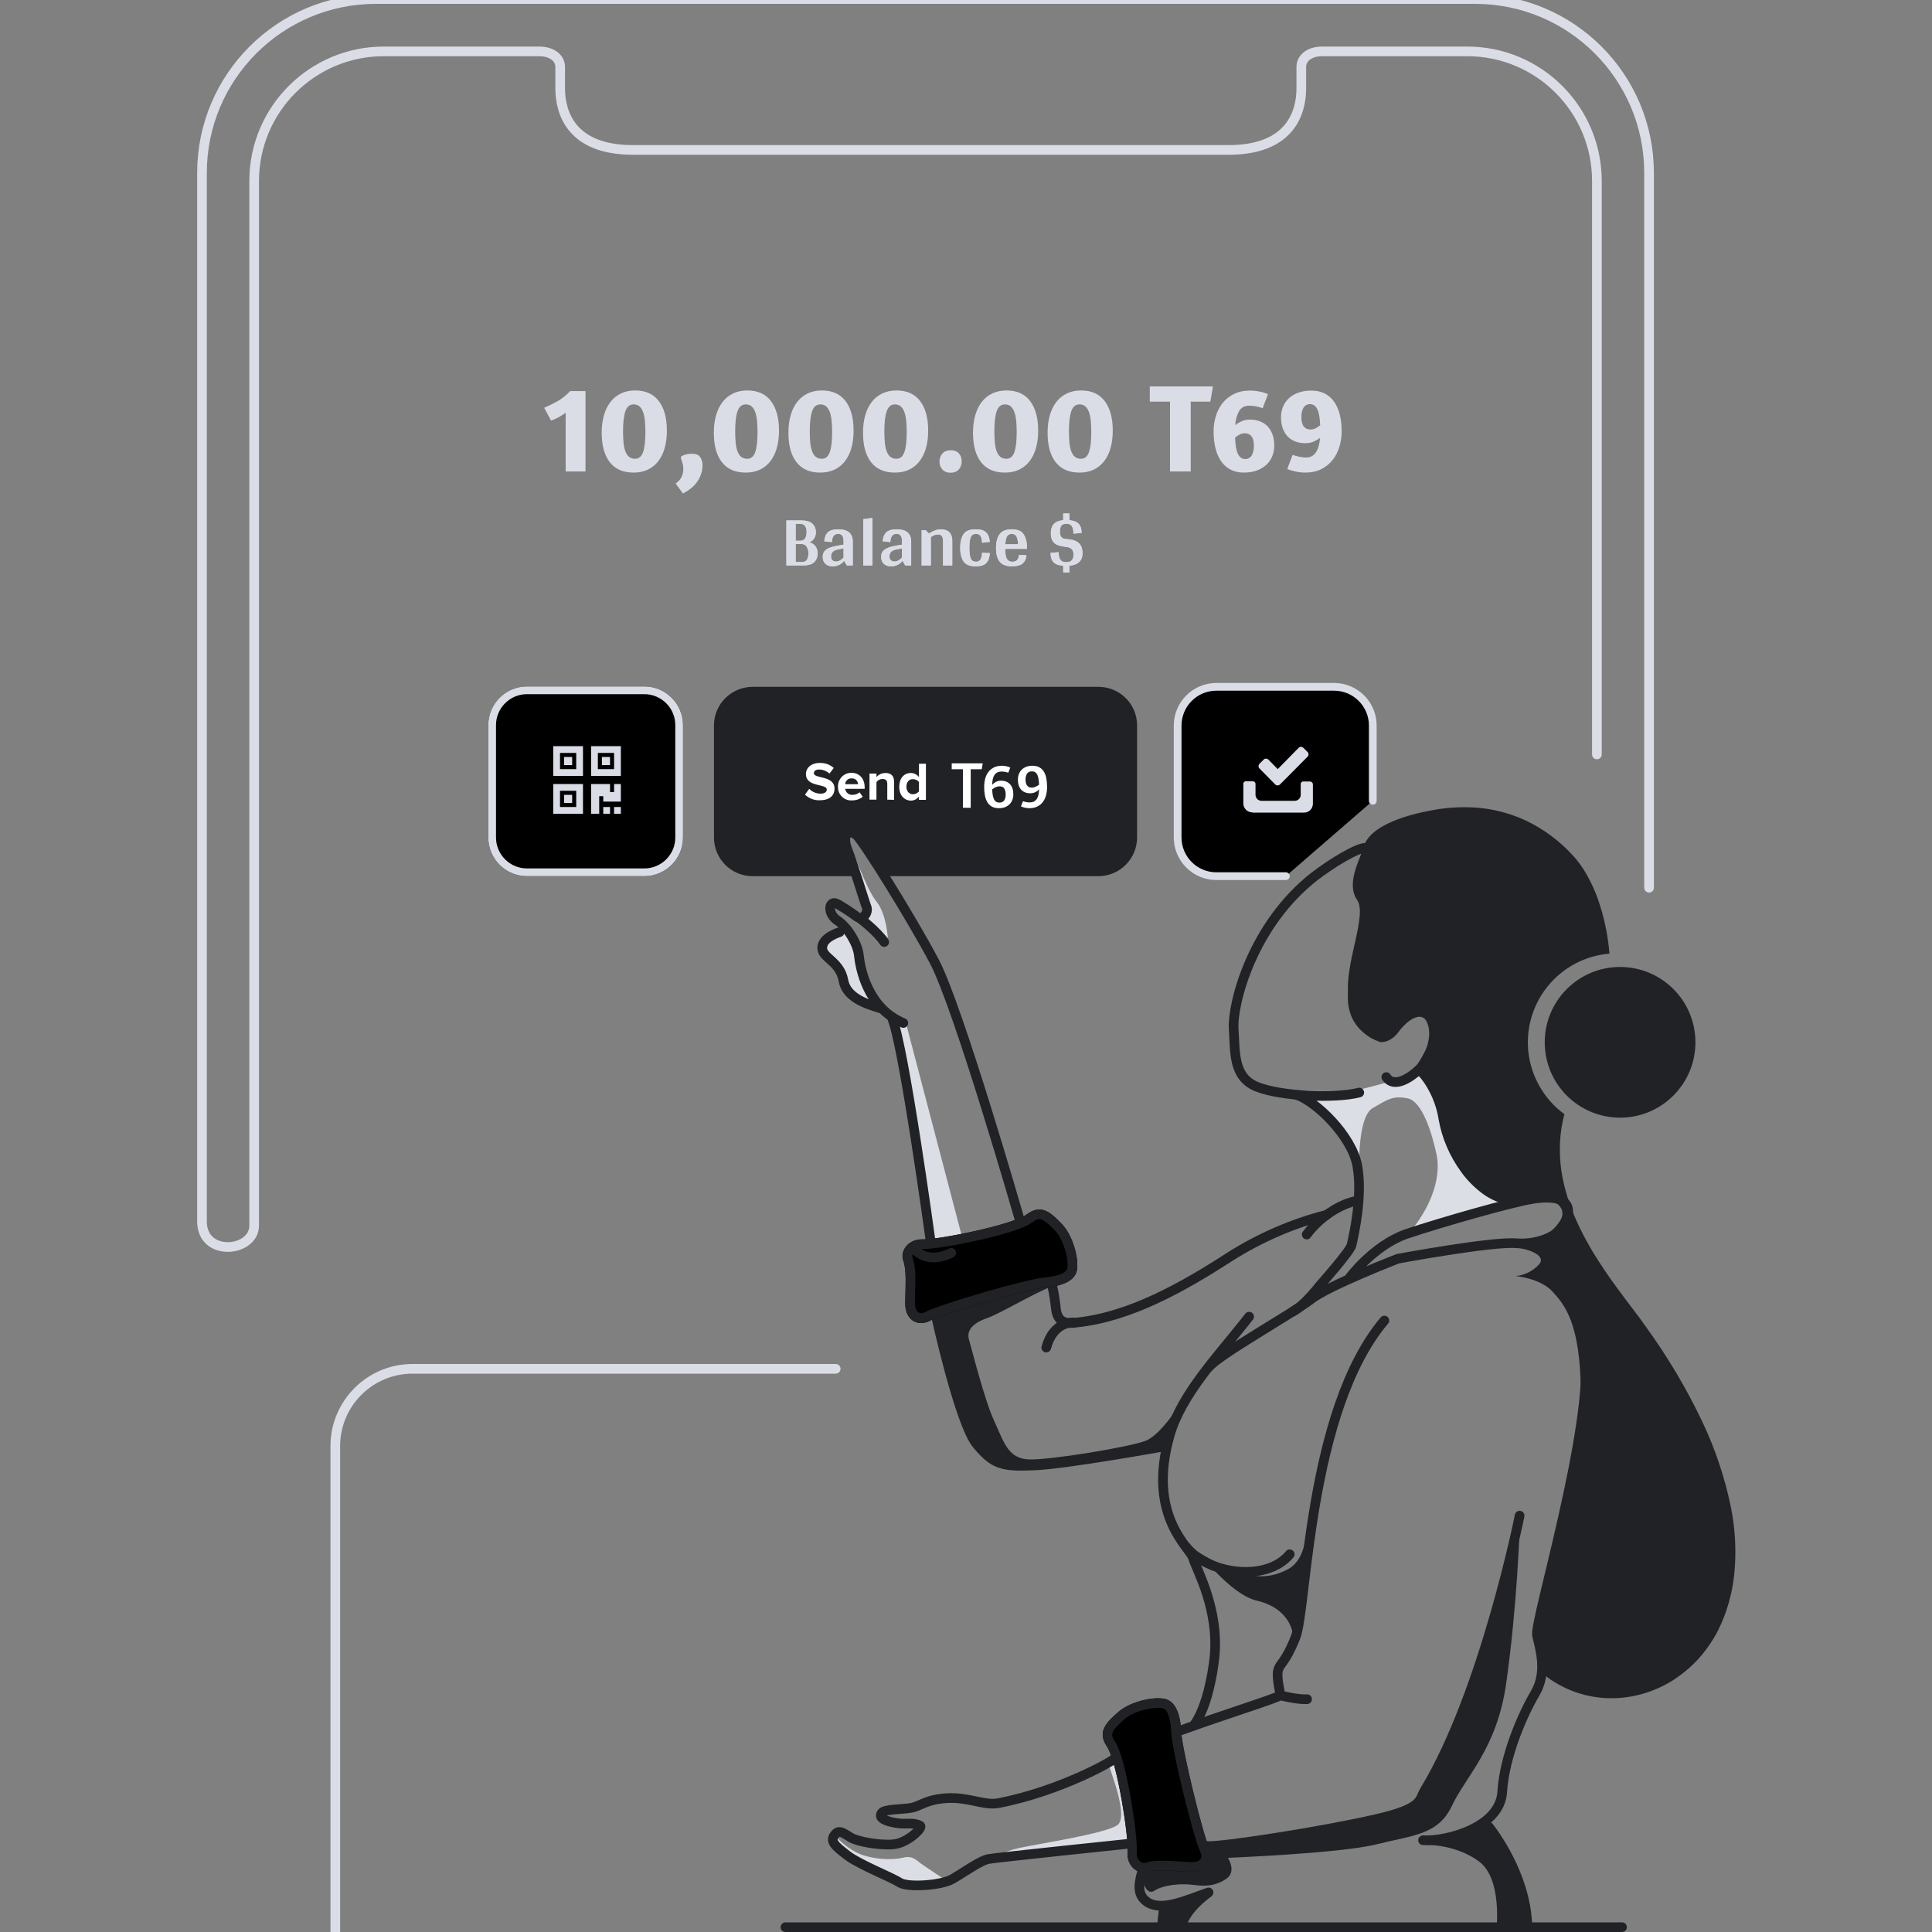 <svg viewBox="0 0 1000 1000" xmlns="http://www.w3.org/2000/svg" fill-rule="evenodd" clip-rule="evenodd" stroke-linecap="round">
  <rect x="0" y="0" width="1000" height="1000" fill="#808080" stroke="none"/>
  <path d="M826.55 390.5V93.7c0-37.1-30.1-67.1-67.1-67.1h-75.2c-6 0-10.7 3.1-10.7 8.1v10.7c0 7.4-1.4 32.2-37.6 32.2h-308.4c-36.2 0-37.6-24.8-37.6-32.2V34.7c0-5-4.8-8.1-10.7-8.1h-80.6c-37.1 0-67.1 30.1-67.1 67.1v540.7c0 13.7-27 16.5-27-2.2V89.5c0-49.7 40.3-90 90-90h569c49.7 0 90 40.3 90 90v370M173.55 1000.5v-252c0-22.1 17.9-40 40-40h219" fill="none" stroke="#dbdde6" stroke-width="5"/>
  <g fill-rule="nonzero">
    <path d="M389.65 355.5h178.9c11 0 20 8.9 20 19.9v58.1c0 11-9 20-20 20h-109.5s-7.8-10.9-12.6-17.3-13.1-10-8.1 4.6c0 .1 2.8 3.9 2.9 4.3 2.7 7.8 2.3 8.4 2.3 8.4h-54c-11 0-20-8.9-20-20v-58c0-11.1 9-20 20.1-20z" fill="#212225"/>
    <path d="M465.45 407.2c0-4.4 2.5-7.1 6-7.1 1.6 0 3.2.8 4.2 2.1v-6.9h3.6V414h-3.6v-1.7c-1 1.3-2.5 2.1-4.2 2.1-3.4-.1-6-2.7-6-7.2zm3.7 0c0 2.3 1.4 3.9 3.4 3.9 1.2 0 2.4-.6 3.1-1.5v-4.8c-.7-1-1.9-1.5-3.1-1.5-2-.1-3.4 1.5-3.4 3.9zm-35.4-.1c-.1-3.8 2.9-7 6.7-7.1h.3c4 0 6.8 3 6.8 7.5v.8h-10.1c.3 1.9 2 3.3 3.9 3.1 1.3 0 2.6-.5 3.6-1.3l1.6 2.3c-1.6 1.3-3.5 1.9-5.6 1.9-3.8.2-7-2.7-7.2-6.5v-.7zm3.7-1.2h6.7c-.1-1.7-1.5-3.1-3.3-3h-.1c-1.7-.1-3.2 1.2-3.3 3zm-20.8 5.4l2.2-3c1.5 1.6 3.7 2.5 5.9 2.5s3.2-1 3.2-2.1c0-3.3-10.8-1-10.8-8.1 0-3.1 2.7-5.7 7.1-5.7 2.7-.1 5.3.8 7.3 2.6l-2.2 2.9c-1.5-1.3-3.4-2.1-5.4-2.1-1.7 0-2.7.8-2.7 1.9 0 3 10.7 1 10.7 8 0 3.4-2.4 6-7.5 6-2.8.2-5.7-.9-7.8-2.9zm121.6 2.6l-5.7-7.5-1.5 1.7v5.8h-4v-18.7h4v8.4l6.6-8.4h4.9l-7.4 8.8 7.9 9.9h-4.8zm-18.5 0l-3.7-6.6h-2.9v6.6h-4v-18.7h8.7c3.9 0 6.3 2.6 6.3 6 .2 2.6-1.6 4.9-4.1 5.6l4.2 7.1h-4.5zm-6.6-10.1h4.2c1.4.1 2.6-.9 2.8-2.3.2-1.4-.9-2.6-2.3-2.8h-4.7v5.1zm-10.3 10.1l-1.1-3.2h-8l-1.2 3.2h-4.5l7.2-18.7h5l7.2 18.7h-4.6zm-8-6.7h5.8l-2.9-8-2.9 8zm-35.6 6.7v-8.2c0-1.9-1-2.5-2.5-2.5-1.2 0-2.4.6-3.1 1.6v9.1h-3.6v-13.5h3.6v1.8c1.2-1.4 2.9-2.1 4.7-2.1 3 0 4.4 1.7 4.4 4.3v9.6l-3.5-.1z" fill="#fff"/>
  </g>
  <g fill-rule="nonzero">
    <path d="M272.73 355.3h60.8c11 0 20 9 20 20v58.2c0 11-9 20-20 20h-60.8c-11 0-20-9-20-20v-58.2c0-11 9-20 20-20z"/>
    <path d="M272.73 357.3h60.8c9.9 0 18 8.1 18 18v58.2c0 9.9-8.1 18-18 18h-60.8c-9.9 0-18-8.1-18-18v-58.2c0-9.9 8.1-18 18-18zM665.55 453.5h-36c-11 0-20-9-20-20v-58c0-11 9-20 20-20h61c11 0 20 9 20 20v39" stroke="#dbdde6" stroke-width="4" stroke-linecap="butt"/>
    <path d="M317.85 421.2v-3.5h3.5v3.5h-3.5zm-5.6 0v-3.5h3.5v3.5h-3.5zm-6.3 0v-15.4h9.8v4.2h2.1v-4.2h3.5v9.1h-9.1v-2.8h-2.1v9.1h-4.2zm-19.6 0v-15.4h15.4v15.4h-15.4zm3.5-3.5h8.4v-8.4h-8.4v8.4zm358.4 2.8c-2.6 0-4.7-2.1-4.7-4.6v-10c-.1-.8.5-1.5 1.2-1.5h3.5c.8-.1 1.5.4 1.6 1.2v5.8c0 1.7 1.4 3.1 3.1 3.1h17.2c1.7 0 3.1-1.4 3.1-3.1V406c-.1-.8.5-1.5 1.2-1.5h3.5c.9 0 1.6.7 1.6 1.5v10c0 2.6-2.1 4.7-4.7 4.6h-26.6v-.1zm-356.3-4.9v-4.2h4.2v4.2h-4.2zm368.2-9.5l-2.3-2.3-6-6.1c-.6-.6-.6-1.7 0-2.3l2.3-2.3c.6-.6 1.6-.6 2.3 0l4.9 5 10.9-11.1c.6-.6 1.6-.6 2.3 0l2.3 2.3c.6.6.6 1.7 0 2.3l-12.1 12.2-2.3 2.3c-.7.6-1.7.6-2.3 0zm-354.2-4.5v-15.4h15.4v15.4h-15.4zm3.5-3.5h8.4v-8.4h-8.4v8.4zm-23.1 3.5v-15.4h15.4v15.4h-15.4zm3.5-3.5h8.4v-8.4h-8.4v8.4zm21.7-2.1v-4.2h4.2v4.2h-4.2zm-19.6 0v-4.2h4.2v4.2h-4.2z" fill="#dbdde6"/>
  </g>
  <g fill-rule="nonzero">
    <path d="M599.55 999.5l4-14 8-2s19.7-5.1 15-1.6c-13.2 9.9-13 17.6-13 17.6h-14zm166-36c-12.1-9-27.3-8.6-27.3-8.6s10-2.4 15.3-3.4c5.3-1 18-7 18-7s5.1 8.7 12 21 7 32 7 32l-16 1s3.1-26-9-35zm-174.4 8.4l2.1-5.5 18.3 1.1 11.8-2.7v-6.9l3.2-3.3s37.9-5.4 45-6c7.1-.6 59-12 59-12l6-8 6-9s14-31 21-49 23-79 23-79-1.3 40.2-7 80c-4.8 33.5-20.8 47.7-28 63-7.2 15.3-20.4 15.3-39 20-18.6 4.7-77 7-77 7s4.8 7.2-1 11-11 3.8-17 3c-6-.8-15.2-.1-20 3-.5.4-1.2.6-1.8.6-3.4-.1-4.6-7.3-4.6-7.3zm78.4-122.4c.1-8-4.8-17.7-19-21-13.7-3.2-30-25-30-25s7.9 5.7 24 11c6 2 13.7 2.3 22.3-2.4 8.3-4.5 9.1-17 9.2-17.9l-2.5 48.3s-2.5 9.4-3.6 9.4c-.2 0-.4-.7-.4-2.4zm134-181c-6.3-6.9-19-8-19-8 4.6-.5 8.9-2.6 12-6 5-5.6-9.8-9.9-19.3-8.9s1.3-3.1 1.3-3.1l29-3s25.6 20.8 29 48c3.4 27.2-17.7 30.8-18.3 33.2-.3-36-8.4-45.3-14.7-52.2zM611.65 725.3s-10.4 17.3-18.8 20.5c-8.4 3.2-49.4 10-60.3 9.6-10.9-.4-13-9.2-18-20s-11.7-37.6-13-42c-1.3-4.4 1.4-8.3 9-11 7.6-2.7 22.1-11.8 35.4-17.3 13.3-5.5-61.7 13.7-61.7 13.7s13.6 56.4 20.3 65.5c6.7 9.1 13.3 15.9 28 15.5 14.7-.4 70.9-9.7 70.9-9.7l5-13.4 3.2-11.4z" fill="#212225"/>
    <path d="M479.95 976.4c-4.7-.7-14.3-1.1-17.5-2.3-3.2-1.2-13-5.8-15.8-7.2-2.8-1.4-11-7.5-12.1-8.4-1.1-.9-2-8-2-8s6.3 7.4 15 10c7 2.1 15.3 2.2 20 1 4.7-1.2 6.8 1.4 9 3s14.3 9.6 14.3 9.6-5 2.4-9.4 2.4c-.5 0-1-.1-1.5-.1zm33.1-13.8c1.2-.8 5-4 14.5-6.1 9.5-2.1 45.5-7.5 51-12s-3.5-27-5-32 5.8-1.2 5.8-1.2l7.6 42-3.4 2.2s-64.6 7.2-70.1 7.2c-.3-.1-.4-.1-.4-.1zm-49.1-433.3h4.9l29.7 113.2-18 2-16.6-115.2zm279.6 68.2c-2.4-11.1-7.4-27.5-15-29s-9.9.4-18 5-7 32-7 32-8.2-15.9-14-23c-5.5-6.7-20-18-20-18s25.8.6 31 0c5.2-.6 22.7-5.9 24-6 1.3-.1 12-4 12-4l10-7 8 4 35 69s-3.9 3-14.9 3.8c-5.9.4-44.6 14.8-48.1 17.2 19.9-22 18.1-38.9 17-44zm-301-79l-6-7-4-10-5-6 1-8 8-7 5 5s4.5 7.9 5 9c.5 1.1.3 9.3 1 14 .7 4.7 8 12.7 8 12.7l-13-2.7zm9-40l-3.6-1.2-6.4-27.8-2-14s8.7 24.6 14 31c5.3 6.4 6 19 6 19l-8-7z" fill="#dbdee5"/>
  </g>
  <path d="M834.05 879c-12.7 0-25.1-4.3-35-12.3.4-2 .5-6-1.3-13.8-1-4.6-2.3-8.5-2.3-8.5.2-.7 18.3-77.4 19.7-83.7 2.1-8.8 3.6-17.8 4.5-26.8.8-7.3 1.1-14.7.9-22-.3-10.3-1.4-20.5-3.2-30.6-.5-2.9-.9-5.5-1.2-7.6-.2-2.1-1.7-7.4-7.6-20.4-3.5-7.8-7-14.8-7-14.8.1-.1 6-5.1 7-9 .4-1.8 0-3.7-1.2-5.1-1.5-1.9-3.8-2.9-6.2-2.9h-.6c-2 .1-4.6.6-7.4 1-3.6.7-7.2 1.1-10.8 1.3-.9 0-1.9-.1-2.8-.3-4.7-1.2-9.2-3.3-13-6.3-4-3.1-7.5-6.7-10.4-10.8-5.8-8-9.8-17.2-11.5-26.9-.6-3.9-1.7-7.7-3.3-11.4-1.2-2.7-2.6-5.3-4.3-7.8-1.5-2.2-3.3-4.2-5.4-5.9.1-.1 7.6-12.2 9-17 .7-2.6.3-5.4-1-7.7-.8-1.6-2.2-2.8-4-3.3-.3-.1-.7-.1-1-.1-3.1 0-7.2 3-11 8.1-3.5 4.7-7.5 5-8.7 5h-.3c-3.3-1-6.4-2.7-9-5-2.5-2.1-4.5-4.7-5.9-7.7-1.7-3.9-2.4-8.1-2-12.4.8-10 2.5-19.9 5.2-29.6 1.1-4.3 1.9-7.5 1.8-9.4 0-1.3 0-2.6.1-3.9.2-3.8.3-7.3-1.2-10.3-1.1-2.1 0-6.1 1.1-10 1-3.6 1.9-6.9 1.2-8.7-.3-.7-1-3.1.9-6.6 1.7-3.1 4.9-6 9.5-8.5 5.8-3.2 13.8-5.8 23.7-7.7 5.9-1.2 11.9-1.8 17.9-1.8 5.8 0 11.6.6 17.2 1.9 5.2 1.2 10.2 2.9 15 5.2 8.9 4.3 17 10.3 23.7 17.6 2.8 3 5.2 6.3 7.2 9.8 2.2 3.9 4.2 8 5.7 12.2 3.4 9.4 5.5 19.2 6.3 29.1-25.3 2.1-44.1 24.3-42.1 49.6.8 9.7 4.7 18.9 11 26.3 2.3 2.7 4.9 5.1 7.8 7.2-1.3 4.8-2.1 9.8-2.3 14.8-.2 4.8 0 9.6.7 14.4.7 4.7 1.8 9.3 3.2 13.8 1.4 4.5 3.1 8.9 5.1 13.2 7.8 17.1 19.2 32.1 28.3 44.1 2.6 3.4 5 6.6 7 9.5 11.4 15.7 21.4 32.5 29.7 50.1 6.5 13.8 11.3 28.3 14.4 43.2 2.4 11.8 3 23.9 1.7 35.9-1.1 9.8-3.9 19.4-8.3 28.2-2.8 5.5-6.4 10.6-10.5 15.1-3.9 4.2-8.4 7.9-13.3 11-9.6 5.9-20.4 9-31.4 9z" fill="#212225" fill-rule="nonzero"/>
  <circle cx="838.55" cy="539.5" r="39" fill="#212225"/>
  <path d="M703.55 565.5c-12.3 3.2-40.6 2-53-3-12.4-5-11.2-17.9-12-30-.8-13.2 9.8-54 42-79 8.7-6.7 21.8-14.6 26.2-14.7 4.4-.1-8.7 16.4-2.2 25.7 6.5 9.3-6.8 35.1-4 52s16.7 23.4 21 16c4.3-7.4 14.3-13.8 19-5 4.7 8.8-1.3 21.5-6 26s-13.1 9.9-17 4M770.55 945.5s16.8 20.6 19.6 45.8c.3 2.4.4 4.8.4 7.2v-1.4M602.55 986.5l-1 9" fill="none" stroke="#212225" stroke-width="5"/>
  <path d="M671.35 566.8c9.8 3.3 28.4 21.1 31.2 36.7 2.8 15.6-1.7 35.2-3 41-.7 3.2-16.6 21.1-16.6 21.1s-7.6 9.9-13.6 13.2" fill="none" stroke="#212225" stroke-width="5"/>
  <path d="M625.55 979.5c-11.7 4-25.7 10.8-33 4-4.3-4-2.9-9.8-.8-16.8m26.7-74.4c6.3-9.2 9.1-25.3 10.1-33.8 2.8-25.4-9.4-46.3-11-52-1.6-5.7-24.2-21.8-12-64 6-20.6 24.5-40.2 38.7-58.1.8-1 1.5-2 2.3-2.9m29.8-42.5c6.8-9.2 17.5-15.9 25.7-17.4M613.75 800.4c10.9 14.2 41.4 19 53.8 4.1M736.55 952.5c12.2.7 39.9-6.6 41-25 1.1-18.4 10.5-40 17-51s2.6-23 1-30 29.4-107.6 25-148c-4.4-40.4-19-55-19-55" fill="none" stroke="#212225" stroke-width="5"/>
  <path d="M697.95 662.1s12.4-17.1 29.7-23.3c18.1-6.1 55.3-16.7 65.9-18.3 10.6-1.6 19.7-.4 18 9-1.7 9.4-14.6 15-27 14s-61 8-61 8-35.9 13.9-45 21c-9.1 7.1-47.6 28.6-52.7 35M686.65 628.8c-17.7 4.5-34.6 11.9-50.1 21.7-24.7 16-51.8 31.1-79 34-2.2.2-10 2.2-11-7s-2-12-2-12M484.55 681.5s12.1 55.2 21 66c8.9 10.8 13.4 11.7 30 11 16.6-.7 68-10 68-10" fill="none" stroke="#212225" stroke-width="5"/>
  <g fill-rule="nonzero">
    <path d="M477.55 641.5c7.5.3 46.3-7.3 54-13 7.7-5.7 12.8-.3 18 5 5.2 5.3 8.6 16.2 8 23-.6 6.8-8.3 9.2-17 10-8.7.8-52.6 13.5-59 17-6.4 3.5-13.1-.2-13-9 .1-8.8.8-17.1-1-22-1.8-4.9 2.5-11.3 10-11z"/>
    <path d="M537.95 631c-.9 0-2.1.5-3.4 1.5-2.3 1.7-6.1 3.4-11.9 5.2-4.5 1.4-10.2 2.9-16.5 4.3-5.6 1.2-11.4 2.4-16.5 3.2-3.7.6-8.7 1.3-11.7 1.3h-.9c-2.7 0-3.9 1.4-4.3 2-.5.8-.7 1.6-.5 2.2 1.8 4.7 1.6 10.9 1.4 18.1 0 1.8-.1 3.7-.1 5.6 0 2 .5 3.6 1.4 4.5.5.5 1.1.8 1.9.8.7 0 1.5-.2 2.4-.7.7-.4 2.7-1.5 11.5-4.4 5.1-1.7 11.5-3.6 18.1-5.6 11.8-3.4 26.2-7.2 31.3-7.7 4.3-.4 7.5-1.1 9.7-2.2.9-.5 1.6-1 2.1-1.6.4-.5.6-1 .6-1.7.2-2.6-.3-6.3-1.6-10-1.3-3.8-3.1-7.1-5-9l-.3-.3c-2.7-2.6-5.5-5.5-7.7-5.5m0-5c4.4 0 8 3.8 11.6 7.5 5.2 5.3 8.6 16.2 8 23-.6 6.8-8.3 9.2-17 10-8.7.8-52.6 13.5-59 17-1.6.9-3.2 1.3-4.8 1.3-4.6 0-8.3-3.7-8.2-10.3.1-8.8.8-17.1-1-22-1.8-4.7 2.4-11 9.5-11h.9c8.4 0 46-7.4 53.6-13 2.3-1.7 4.4-2.5 6.4-2.5z" fill="#212225"/>
  </g>
  <path d="M555.55 684.5s-10.3-.7-14 13M473.35 646.6s6.3 8.2 19 1.9M527.55 630.5s-31.5-109.5-44-133-36.3-61.4-40-65c-3.7-3.6-8.1-.9-5 7 3.1 7.9 8.9 27.3 10 30 1.1 2.7-2 7.3-5 5s-9.9-6.7-11-7c-3.7-1-4.3 5.5 1 9s10.4 12.1 11 18c.6 5.9 4.1 27.1 23 35M461.75 527c6.1 14.4 19.8 114.5 19.8 114.5" fill="none" stroke="#212225" stroke-width="5"/>
  <path d="M434.55 482.5s-8.9 2.6-9 8c-.1 5.4 9.2 7 11 17 1.5 8.5 10.8 11.9 19.2 14.4M445.05 475.3s8.8 6.6 12.6 12.3M786.55 784.5s-18.2 91.1-49 142c-3.2 5.3-.8 9.4-25 15-28.1 6.5-81.2 14.7-88 14M716.55 683.5c-39.7 47-40 149.1-46 164-5.5 13.7-7.9 13-9 17-1.1 4 1.4 11.9 1 13-.4 1.1-27.9 9.6-51 18M662.55 877.5s8.9 2.3 14 2" fill="none" stroke="#212225" stroke-width="5"/>
  <g fill-rule="nonzero">
    <path d="M583.65 958.5c.6-7.4-5.3-46.5-10.7-54.5-5.4-8 .2-12.8 5.8-17.8s16.6-7.9 23.3-7c6.7.9 8.9 8.7 9.3 17.4.4 8.7 11.2 53.1 14.4 59.7 3.2 6.6-.8 13-9.6 12.6-8.8-.4-17.1-1.6-22 0-4.9 1.6-11.2-2.9-10.5-10.4z"/>
    <path d="M592.15 964.3c.2 0 .3 0 .5-.1 2.3-.7 5-1.1 8.7-1.1 2.9 0 6.1.2 9.5.4 1.8.1 3.7.3 5.6.3h.6c2.1 0 3.8-.6 4.4-1.7.6-.9.5-2.3-.2-3.7-.3-.7-1.4-2.8-3.9-11.7-1.4-5.1-3.1-11.6-4.8-18.3-2.9-11.9-6.1-26.5-6.3-31.6-.2-4.3-.8-7.6-1.8-9.8-.4-1-.9-1.7-1.5-2.2-.5-.4-1-.6-1.7-.7-.6-.1-1.3-.1-2-.1-5.9 0-13.7 2.6-17.3 5.9l-.3.3c-2.3 2.1-4.7 4.2-5.6 6.1-.3.7-.4 1.2-.4 1.8.1.9.5 1.9 1.3 3 1.6 2.4 3.1 6.4 4.7 12.4 1.2 4.7 2.5 10.6 3.6 17 1.8 10.2 3.5 23.4 3.1 28.3-.1 1.7.3 3.2 1.3 4.2.9.9 1.7 1.3 2.5 1.3m0 5c-4.4 0-9.1-4.3-8.5-10.8.6-7.4-5.3-46.5-10.7-54.5-5.4-8 .3-12.8 5.8-17.8 4.8-4.3 13.9-7.2 20.7-7.2.9 0 1.8.1 2.7.2 6.7.9 8.9 8.7 9.3 17.4.4 8.8 11.2 53.1 14.4 59.7 3.1 6.3-.5 12.6-8.7 12.6h-.8c-5.4-.3-10.5-.8-14.9-.8-2.8 0-5.2.2-7.1.8-.8.3-1.5.4-2.2.4z" fill="#212225"/>
  </g>
  <path d="M577.55 909.5c1 .9-28.5 17.6-60.8 23.8-7.1 1.4-15.2-3.1-26.1-2.6-10.9.5-14.2 4.1-18.8 5-4.6.9-14 .6-15.4 2.6-2.1 2.7 2 4.4 7.5 5.3 5.5.9 8.7-.6 12.3 1.4 1.7.9-6.4 8.9-13.7 9.6-7.3.7-18.6-1.4-22-3.4-3.4-2-5.9-4.2-7.9-2.2-3.9 3.9-.1 6.7 6 11.4s22.9 11.3 27 14c4.1 2.7 21.4 1.5 27.1-1.7 5.7-3.2 14.5-9.7 19-10.5 4.5-.8 72.7-7.9 72.7-7.9M406.55 997.5h433" fill="none" stroke="#212225" stroke-width="5"/>
  <path d="M 418.929 280.656 C 420.422 281.116 421.512 281.876 422.199 282.936 C 422.886 284.003 423.229 285.169 423.229 286.436 C 423.229 288.209 422.659 289.689 421.519 290.876 C 420.379 292.069 418.426 292.666 415.659 292.666 L 407.039 292.666 L 407.039 269.376 L 414.639 269.376 C 417.399 269.376 419.362 269.953 420.529 271.106 C 421.696 272.253 422.279 273.663 422.279 275.336 C 422.279 277.969 421.162 279.743 418.929 280.656 Z M 411.829 271.116 L 411.829 279.896 L 414.219 279.896 C 416.399 279.896 417.489 278.389 417.489 275.376 C 417.489 273.929 417.202 272.859 416.629 272.166 C 416.062 271.466 415.259 271.116 414.219 271.116 L 411.829 271.116 Z M 415.059 290.916 C 416.219 290.916 417.072 290.536 417.619 289.776 C 418.166 289.016 418.439 287.903 418.439 286.436 C 418.439 285.089 418.146 283.949 417.559 283.016 C 416.979 282.076 416.146 281.606 415.059 281.606 L 411.829 281.606 L 411.829 290.916 L 415.059 290.916 ZM 430.966 293.126 C 429.4 293.126 428.153 292.689 427.226 291.816 C 426.3 290.936 425.836 289.749 425.836 288.256 C 425.836 286.636 426.426 285.383 427.606 284.496 C 428.786 283.609 430.58 282.963 432.986 282.556 L 436.636 281.916 L 436.636 280.046 C 436.636 277.566 435.723 276.326 433.896 276.326 C 432.81 276.326 432.006 276.669 431.486 277.356 C 430.966 278.036 430.666 279.113 430.586 280.586 L 426.636 280.166 C 426.816 278.086 427.456 276.533 428.556 275.506 C 429.656 274.479 431.463 273.966 433.976 273.966 C 436.403 273.966 438.243 274.499 439.496 275.566 C 440.756 276.633 441.386 278.216 441.386 280.316 L 441.386 292.666 L 438.306 292.666 L 436.936 290.276 C 436.15 291.236 435.25 291.949 434.236 292.416 C 433.223 292.889 432.133 293.126 430.966 293.126 Z M 432.676 290.656 C 433.436 290.656 434.173 290.446 434.886 290.026 C 435.593 289.606 436.176 289.119 436.636 288.566 L 436.636 283.846 L 433.626 284.416 C 431.3 284.876 430.136 286.069 430.136 287.996 C 430.136 288.803 430.363 289.446 430.816 289.926 C 431.276 290.413 431.896 290.656 432.676 290.656 ZM 451.561 268.076 L 451.561 292.666 L 446.811 292.666 L 446.811 268.726 L 451.561 268.076 ZM 461.204 293.126 C 459.637 293.126 458.391 292.689 457.464 291.816 C 456.537 290.936 456.074 289.749 456.074 288.256 C 456.074 286.636 456.664 285.383 457.844 284.496 C 459.024 283.609 460.817 282.963 463.224 282.556 L 466.874 281.916 L 466.874 280.046 C 466.874 277.566 465.961 276.326 464.134 276.326 C 463.047 276.326 462.244 276.669 461.724 277.356 C 461.204 278.036 460.904 279.113 460.824 280.586 L 456.874 280.166 C 457.054 278.086 457.694 276.533 458.794 275.506 C 459.894 274.479 461.701 273.966 464.214 273.966 C 466.641 273.966 468.481 274.499 469.734 275.566 C 470.994 276.633 471.624 278.216 471.624 280.316 L 471.624 292.666 L 468.544 292.666 L 467.174 290.276 C 466.387 291.236 465.487 291.949 464.474 292.416 C 463.461 292.889 462.371 293.126 461.204 293.126 Z M 462.914 290.656 C 463.674 290.656 464.411 290.446 465.124 290.026 C 465.831 289.606 466.414 289.119 466.874 288.566 L 466.874 283.846 L 463.864 284.416 C 461.537 284.876 460.374 286.069 460.374 287.996 C 460.374 288.803 460.601 289.446 461.054 289.926 C 461.514 290.413 462.134 290.656 462.914 290.656 ZM 486.969 273.966 C 488.889 273.966 490.356 274.473 491.369 275.486 C 492.383 276.499 492.889 277.946 492.889 279.826 L 492.889 292.666 L 488.139 292.666 L 488.139 280.356 C 488.139 279.036 487.939 278.086 487.539 277.506 C 487.133 276.919 486.486 276.626 485.599 276.626 C 484.306 276.626 483.039 277.083 481.799 277.996 L 481.799 292.666 L 477.049 292.666 L 477.049 274.426 L 479.139 274.426 L 480.849 276.176 C 481.763 275.516 482.769 274.983 483.869 274.576 C 484.969 274.169 486.003 273.966 486.969 273.966 ZM 501.744 283.546 C 501.744 286.106 501.991 287.949 502.484 289.076 C 502.977 290.203 503.881 290.766 505.194 290.766 C 506.234 290.766 507.001 290.386 507.494 289.626 C 507.987 288.866 508.261 287.699 508.314 286.126 L 512.344 286.286 C 512.191 288.566 511.571 290.276 510.484 291.416 C 509.391 292.556 507.554 293.126 504.974 293.126 C 501.907 293.126 499.811 292.256 498.684 290.516 C 497.557 288.783 496.994 286.459 496.994 283.546 C 496.994 280.579 497.557 278.243 498.684 276.536 C 499.811 274.823 501.907 273.966 504.974 273.966 C 507.527 273.966 509.351 274.513 510.444 275.606 C 511.531 276.693 512.151 278.313 512.304 280.466 L 508.314 280.926 C 508.261 279.326 507.994 278.159 507.514 277.426 C 507.034 276.693 506.261 276.326 505.194 276.326 C 503.881 276.326 502.977 276.889 502.484 278.016 C 501.991 279.143 501.744 280.986 501.744 283.546 ZM 531.562 283.546 L 531.562 284.076 L 520.282 284.076 C 520.282 286.563 520.572 288.299 521.152 289.286 C 521.732 290.273 522.682 290.766 524.002 290.766 C 526.128 290.766 527.268 289.599 527.422 287.266 L 531.332 287.426 C 531.158 289.199 530.502 290.593 529.362 291.606 C 528.222 292.619 526.372 293.126 523.812 293.126 C 520.872 293.126 518.755 292.333 517.462 290.746 C 516.175 289.166 515.532 286.766 515.532 283.546 C 515.532 280.659 516.132 278.343 517.332 276.596 C 518.538 274.843 520.672 273.966 523.732 273.966 C 526.698 273.966 528.745 274.853 529.872 276.626 C 530.998 278.399 531.562 280.706 531.562 283.546 Z M 523.702 276.326 C 522.608 276.326 521.802 276.736 521.282 277.556 C 520.762 278.383 520.452 279.773 520.352 281.726 L 526.962 281.726 C 526.888 279.926 526.605 278.576 526.112 277.676 C 525.618 276.776 524.815 276.326 523.702 276.326 ZM 560.316 286.286 C 560.316 290.213 558.05 292.389 553.516 292.816 L 553.516 296.276 L 550.326 296.276 L 550.326 292.856 C 547.946 292.676 546.256 292.036 545.256 290.936 C 544.256 289.836 543.756 288.233 543.756 286.126 L 547.936 285.826 C 547.936 287.499 548.226 288.779 548.806 289.666 C 549.386 290.553 550.386 290.996 551.806 290.996 C 553.2 290.996 554.19 290.666 554.776 290.006 C 555.356 289.346 555.646 288.369 555.646 287.076 C 555.646 285.989 555.413 285.129 554.946 284.496 C 554.473 283.863 553.706 283.433 552.646 283.206 L 549.946 282.786 C 547.846 282.479 546.313 281.776 545.346 280.676 C 544.386 279.576 543.906 278.013 543.906 275.986 C 543.906 273.986 544.413 272.416 545.426 271.276 C 546.44 270.136 548.073 269.463 550.326 269.256 L 550.326 265.766 L 553.516 265.766 L 553.516 269.256 C 555.77 269.463 557.386 270.103 558.366 271.176 C 559.34 272.256 559.826 273.819 559.826 275.866 L 555.606 276.216 C 555.606 274.463 555.333 273.169 554.786 272.336 C 554.246 271.503 553.28 271.086 551.886 271.086 C 550.693 271.086 549.85 271.419 549.356 272.086 C 548.863 272.759 548.616 273.756 548.616 275.076 C 548.616 276.216 548.806 277.109 549.186 277.756 C 549.566 278.396 550.236 278.779 551.196 278.906 L 553.896 279.216 C 558.176 279.796 560.316 282.153 560.316 286.286 Z" transform="matrix(1, 0, 0, 1, 0, 0)" style="fill: rgb(219, 221, 230); white-space: pre;"></path>
  <path d="M 418.929 280.656 C 420.422 281.116 421.512 281.876 422.199 282.936 C 422.886 284.003 423.229 285.169 423.229 286.436 C 423.229 288.209 422.659 289.689 421.519 290.876 C 420.379 292.069 418.426 292.666 415.659 292.666 L 407.039 292.666 L 407.039 269.376 L 414.639 269.376 C 417.399 269.376 419.362 269.953 420.529 271.106 C 421.696 272.253 422.279 273.663 422.279 275.336 C 422.279 277.969 421.162 279.743 418.929 280.656 Z M 411.829 271.116 L 411.829 279.896 L 414.219 279.896 C 416.399 279.896 417.489 278.389 417.489 275.376 C 417.489 273.929 417.202 272.859 416.629 272.166 C 416.062 271.466 415.259 271.116 414.219 271.116 L 411.829 271.116 Z M 415.059 290.916 C 416.219 290.916 417.072 290.536 417.619 289.776 C 418.166 289.016 418.439 287.903 418.439 286.436 C 418.439 285.089 418.146 283.949 417.559 283.016 C 416.979 282.076 416.146 281.606 415.059 281.606 L 411.829 281.606 L 411.829 290.916 L 415.059 290.916 ZM 430.966 293.126 C 429.4 293.126 428.153 292.689 427.226 291.816 C 426.3 290.936 425.836 289.749 425.836 288.256 C 425.836 286.636 426.426 285.383 427.606 284.496 C 428.786 283.609 430.58 282.963 432.986 282.556 L 436.636 281.916 L 436.636 280.046 C 436.636 277.566 435.723 276.326 433.896 276.326 C 432.81 276.326 432.006 276.669 431.486 277.356 C 430.966 278.036 430.666 279.113 430.586 280.586 L 426.636 280.166 C 426.816 278.086 427.456 276.533 428.556 275.506 C 429.656 274.479 431.463 273.966 433.976 273.966 C 436.403 273.966 438.243 274.499 439.496 275.566 C 440.756 276.633 441.386 278.216 441.386 280.316 L 441.386 292.666 L 438.306 292.666 L 436.936 290.276 C 436.15 291.236 435.25 291.949 434.236 292.416 C 433.223 292.889 432.133 293.126 430.966 293.126 Z M 432.676 290.656 C 433.436 290.656 434.173 290.446 434.886 290.026 C 435.593 289.606 436.176 289.119 436.636 288.566 L 436.636 283.846 L 433.626 284.416 C 431.3 284.876 430.136 286.069 430.136 287.996 C 430.136 288.803 430.363 289.446 430.816 289.926 C 431.276 290.413 431.896 290.656 432.676 290.656 ZM 451.561 268.076 L 451.561 292.666 L 446.811 292.666 L 446.811 268.726 L 451.561 268.076 ZM 461.204 293.126 C 459.637 293.126 458.391 292.689 457.464 291.816 C 456.537 290.936 456.074 289.749 456.074 288.256 C 456.074 286.636 456.664 285.383 457.844 284.496 C 459.024 283.609 460.817 282.963 463.224 282.556 L 466.874 281.916 L 466.874 280.046 C 466.874 277.566 465.961 276.326 464.134 276.326 C 463.047 276.326 462.244 276.669 461.724 277.356 C 461.204 278.036 460.904 279.113 460.824 280.586 L 456.874 280.166 C 457.054 278.086 457.694 276.533 458.794 275.506 C 459.894 274.479 461.701 273.966 464.214 273.966 C 466.641 273.966 468.481 274.499 469.734 275.566 C 470.994 276.633 471.624 278.216 471.624 280.316 L 471.624 292.666 L 468.544 292.666 L 467.174 290.276 C 466.387 291.236 465.487 291.949 464.474 292.416 C 463.461 292.889 462.371 293.126 461.204 293.126 Z M 462.914 290.656 C 463.674 290.656 464.411 290.446 465.124 290.026 C 465.831 289.606 466.414 289.119 466.874 288.566 L 466.874 283.846 L 463.864 284.416 C 461.537 284.876 460.374 286.069 460.374 287.996 C 460.374 288.803 460.601 289.446 461.054 289.926 C 461.514 290.413 462.134 290.656 462.914 290.656 ZM 486.969 273.966 C 488.889 273.966 490.356 274.473 491.369 275.486 C 492.383 276.499 492.889 277.946 492.889 279.826 L 492.889 292.666 L 488.139 292.666 L 488.139 280.356 C 488.139 279.036 487.939 278.086 487.539 277.506 C 487.133 276.919 486.486 276.626 485.599 276.626 C 484.306 276.626 483.039 277.083 481.799 277.996 L 481.799 292.666 L 477.049 292.666 L 477.049 274.426 L 479.139 274.426 L 480.849 276.176 C 481.763 275.516 482.769 274.983 483.869 274.576 C 484.969 274.169 486.003 273.966 486.969 273.966 ZM 501.744 283.546 C 501.744 286.106 501.991 287.949 502.484 289.076 C 502.977 290.203 503.881 290.766 505.194 290.766 C 506.234 290.766 507.001 290.386 507.494 289.626 C 507.987 288.866 508.261 287.699 508.314 286.126 L 512.344 286.286 C 512.191 288.566 511.571 290.276 510.484 291.416 C 509.391 292.556 507.554 293.126 504.974 293.126 C 501.907 293.126 499.811 292.256 498.684 290.516 C 497.557 288.783 496.994 286.459 496.994 283.546 C 496.994 280.579 497.557 278.243 498.684 276.536 C 499.811 274.823 501.907 273.966 504.974 273.966 C 507.527 273.966 509.351 274.513 510.444 275.606 C 511.531 276.693 512.151 278.313 512.304 280.466 L 508.314 280.926 C 508.261 279.326 507.994 278.159 507.514 277.426 C 507.034 276.693 506.261 276.326 505.194 276.326 C 503.881 276.326 502.977 276.889 502.484 278.016 C 501.991 279.143 501.744 280.986 501.744 283.546 ZM 531.562 283.546 L 531.562 284.076 L 520.282 284.076 C 520.282 286.563 520.572 288.299 521.152 289.286 C 521.732 290.273 522.682 290.766 524.002 290.766 C 526.128 290.766 527.268 289.599 527.422 287.266 L 531.332 287.426 C 531.158 289.199 530.502 290.593 529.362 291.606 C 528.222 292.619 526.372 293.126 523.812 293.126 C 520.872 293.126 518.755 292.333 517.462 290.746 C 516.175 289.166 515.532 286.766 515.532 283.546 C 515.532 280.659 516.132 278.343 517.332 276.596 C 518.538 274.843 520.672 273.966 523.732 273.966 C 526.698 273.966 528.745 274.853 529.872 276.626 C 530.998 278.399 531.562 280.706 531.562 283.546 Z M 523.702 276.326 C 522.608 276.326 521.802 276.736 521.282 277.556 C 520.762 278.383 520.452 279.773 520.352 281.726 L 526.962 281.726 C 526.888 279.926 526.605 278.576 526.112 277.676 C 525.618 276.776 524.815 276.326 523.702 276.326 ZM 560.316 286.286 C 560.316 290.213 558.05 292.389 553.516 292.816 L 553.516 296.276 L 550.326 296.276 L 550.326 292.856 C 547.946 292.676 546.256 292.036 545.256 290.936 C 544.256 289.836 543.756 288.233 543.756 286.126 L 547.936 285.826 C 547.936 287.499 548.226 288.779 548.806 289.666 C 549.386 290.553 550.386 290.996 551.806 290.996 C 553.2 290.996 554.19 290.666 554.776 290.006 C 555.356 289.346 555.646 288.369 555.646 287.076 C 555.646 285.989 555.413 285.129 554.946 284.496 C 554.473 283.863 553.706 283.433 552.646 283.206 L 549.946 282.786 C 547.846 282.479 546.313 281.776 545.346 280.676 C 544.386 279.576 543.906 278.013 543.906 275.986 C 543.906 273.986 544.413 272.416 545.426 271.276 C 546.44 270.136 548.073 269.463 550.326 269.256 L 550.326 265.766 L 553.516 265.766 L 553.516 269.256 C 555.77 269.463 557.386 270.103 558.366 271.176 C 559.34 272.256 559.826 273.819 559.826 275.866 L 555.606 276.216 C 555.606 274.463 555.333 273.169 554.786 272.336 C 554.246 271.503 553.28 271.086 551.886 271.086 C 550.693 271.086 549.85 271.419 549.356 272.086 C 548.863 272.759 548.616 273.756 548.616 275.076 C 548.616 276.216 548.806 277.109 549.186 277.756 C 549.566 278.396 550.236 278.779 551.196 278.906 L 553.896 279.216 C 558.176 279.796 560.316 282.153 560.316 286.286 Z" transform="matrix(1, 0, 0, 1, 0, 0)" style="fill: rgb(219, 221, 230); white-space: pre;"></path>
  <path d="M 484.683 385.616 H 551.709 V 425.43 H 484.683 V 385.616 Z" style="fill: rgb(33, 34, 37);"></path>
  <path d="M 492.608 395.096 L 508.658 395.096 L 508.148 398.156 L 502.438 398.156 L 502.438 418.116 L 498.418 418.116 L 498.418 398.156 L 492.608 398.156 L 492.608 395.096 ZM 522.928 397.276 L 521.878 399.956 C 521.378 399.776 520.835 399.629 520.248 399.516 C 519.655 399.403 519.065 399.346 518.478 399.346 C 517.478 399.346 516.668 399.529 516.048 399.896 C 515.421 400.256 514.928 400.753 514.568 401.386 C 514.201 402.019 513.945 402.749 513.798 403.576 C 513.651 404.409 513.568 405.299 513.548 406.246 C 513.728 406.019 513.961 405.783 514.248 405.536 C 514.528 405.289 514.855 405.056 515.228 404.836 C 515.601 404.623 516.028 404.443 516.508 404.296 C 516.981 404.149 517.511 404.076 518.098 404.076 C 520.098 404.076 521.665 404.693 522.798 405.926 C 523.931 407.159 524.498 408.899 524.498 411.146 C 524.498 412.166 524.331 413.113 523.998 413.986 C 523.671 414.859 523.191 415.619 522.558 416.266 C 521.925 416.913 521.141 417.416 520.208 417.776 C 519.281 418.136 518.205 418.316 516.978 418.316 C 515.551 418.316 514.358 418.046 513.398 417.506 C 512.431 416.959 511.655 416.199 511.068 415.226 C 510.475 414.253 510.048 413.089 509.788 411.736 C 509.528 410.389 509.398 408.913 509.398 407.306 C 509.398 405.853 509.568 404.463 509.908 403.136 C 510.248 401.809 510.788 400.649 511.528 399.656 C 512.261 398.656 513.211 397.856 514.378 397.256 C 515.545 396.656 516.955 396.356 518.608 396.356 C 519.448 396.356 520.231 396.446 520.958 396.626 C 521.685 396.806 522.341 397.023 522.928 397.276 Z M 517.358 406.996 C 516.905 406.996 516.461 407.066 516.028 407.206 C 515.595 407.339 515.208 407.503 514.868 407.696 C 514.528 407.889 514.241 408.069 514.008 408.236 C 513.768 408.409 513.615 408.529 513.548 408.596 C 513.635 410.929 513.958 412.653 514.518 413.766 C 515.071 414.873 515.995 415.426 517.288 415.426 C 518.441 415.426 519.275 415.036 519.788 414.256 C 520.295 413.476 520.548 412.449 520.548 411.176 C 520.548 410.003 520.318 409.013 519.858 408.206 C 519.391 407.399 518.558 406.996 517.358 406.996 ZM 528.427 417.406 L 529.487 414.716 C 530.007 414.896 530.561 415.043 531.147 415.156 C 531.741 415.269 532.331 415.326 532.917 415.326 C 533.891 415.326 534.691 415.146 535.317 414.786 C 535.937 414.419 536.431 413.926 536.797 413.306 C 537.157 412.679 537.411 411.953 537.557 411.126 C 537.704 410.299 537.791 409.423 537.817 408.496 C 537.637 408.723 537.404 408.959 537.117 409.206 C 536.837 409.459 536.511 409.686 536.137 409.886 C 535.757 410.093 535.331 410.263 534.857 410.396 C 534.384 410.536 533.851 410.606 533.257 410.606 C 531.264 410.606 529.701 409.986 528.567 408.746 C 527.434 407.513 526.867 405.773 526.867 403.526 C 526.867 402.506 527.031 401.559 527.357 400.686 C 527.691 399.819 528.174 399.063 528.807 398.416 C 529.441 397.769 530.227 397.263 531.167 396.896 C 532.107 396.536 533.191 396.356 534.417 396.356 C 535.844 396.356 537.041 396.629 538.007 397.176 C 538.967 397.716 539.741 398.473 540.327 399.446 C 540.921 400.426 541.341 401.589 541.587 402.936 C 541.841 404.283 541.967 405.763 541.967 407.376 C 541.967 408.823 541.797 410.209 541.457 411.536 C 541.117 412.863 540.577 414.026 539.837 415.026 C 539.104 416.019 538.157 416.816 536.997 417.416 C 535.844 418.016 534.441 418.316 532.787 418.316 C 531.947 418.316 531.157 418.226 530.417 418.046 C 529.684 417.866 529.021 417.653 528.427 417.406 Z M 534.007 407.676 C 534.461 407.676 534.904 407.609 535.337 407.476 C 535.764 407.336 536.147 407.176 536.487 406.996 C 536.827 406.816 537.117 406.639 537.357 406.466 C 537.597 406.299 537.751 406.193 537.817 406.146 C 537.751 403.793 537.434 402.053 536.867 400.926 C 536.301 399.806 535.381 399.246 534.107 399.246 C 532.954 399.246 532.117 399.643 531.597 400.436 C 531.071 401.229 530.807 402.249 530.807 403.496 C 530.807 404.083 530.864 404.633 530.977 405.146 C 531.091 405.653 531.274 406.093 531.527 406.466 C 531.774 406.846 532.101 407.143 532.507 407.356 C 532.921 407.569 533.421 407.676 534.007 407.676 Z" transform="matrix(1, 0, 0, 1, 0, 0)" style="fill: rgb(255, 255, 255); white-space: pre;"></path>
  <path d="M 295.128 202.431 L 303.058 202.431 L 303.058 244.031 L 292.788 244.031 L 292.788 213.611 C 291.661 214.478 290.468 215.258 289.208 215.951 C 287.955 216.644 286.635 217.231 285.248 217.711 L 281.668 211.081 C 283.875 210.128 286.138 209.011 288.458 207.731 C 290.778 206.451 293.001 204.684 295.128 202.431 ZM 328.79 202.101 C 334.164 202.101 338.237 203.934 341.01 207.601 C 343.784 211.261 345.17 216.361 345.17 222.901 C 345.17 226.154 344.804 229.114 344.07 231.781 C 343.33 234.441 342.234 236.724 340.78 238.631 C 339.327 240.538 337.53 242.011 335.39 243.051 C 333.244 244.091 330.76 244.611 327.94 244.611 C 322.527 244.611 318.424 242.824 315.63 239.251 C 312.837 235.678 311.44 230.574 311.44 223.941 C 311.44 220.694 311.817 217.728 312.57 215.041 C 313.33 212.354 314.437 210.058 315.89 208.151 C 317.344 206.244 319.154 204.761 321.32 203.701 C 323.487 202.634 325.977 202.101 328.79 202.101 Z M 327.94 209.321 C 325.954 209.321 324.547 210.481 323.72 212.801 C 322.9 215.114 322.49 218.591 322.49 223.231 C 322.49 225.398 322.574 227.358 322.74 229.111 C 322.914 230.864 323.23 232.361 323.69 233.601 C 324.144 234.834 324.78 235.788 325.6 236.461 C 326.427 237.128 327.47 237.461 328.73 237.461 C 330.677 237.461 332.05 236.314 332.85 234.021 C 333.657 231.721 334.06 228.274 334.06 223.681 C 334.06 221.514 333.974 219.554 333.8 217.801 C 333.627 216.048 333.31 214.541 332.85 213.281 C 332.397 212.028 331.78 211.054 331 210.361 C 330.22 209.668 329.2 209.321 327.94 209.321 ZM 352.386 236.421 C 352.426 236.381 352.566 236.284 352.806 236.131 C 353.046 235.978 353.393 235.804 353.846 235.611 C 354.3 235.418 354.896 235.244 355.636 235.091 C 356.37 234.938 357.236 234.861 358.236 234.861 C 360.23 234.861 361.626 235.448 362.426 236.621 C 363.226 237.788 363.626 239.174 363.626 240.781 C 363.626 243.554 362.826 246.231 361.226 248.811 C 359.62 251.384 357.04 253.584 353.486 255.411 L 349.716 250.271 C 351.276 249.144 352.326 247.941 352.866 246.661 C 353.406 245.388 353.676 244.144 353.676 242.931 C 353.676 241.584 353.483 240.348 353.096 239.221 C 352.71 238.094 352.473 237.161 352.386 236.421 ZM 386.83 202.101 C 392.203 202.101 396.276 203.934 399.05 207.601 C 401.823 211.261 403.21 216.361 403.21 222.901 C 403.21 226.154 402.843 229.114 402.11 231.781 C 401.37 234.441 400.273 236.724 398.82 238.631 C 397.366 240.538 395.57 242.011 393.43 243.051 C 391.283 244.091 388.8 244.611 385.98 244.611 C 380.566 244.611 376.463 242.824 373.67 239.251 C 370.876 235.678 369.48 230.574 369.48 223.941 C 369.48 220.694 369.856 217.728 370.61 215.041 C 371.37 212.354 372.476 210.058 373.93 208.151 C 375.383 206.244 377.193 204.761 379.36 203.701 C 381.526 202.634 384.016 202.101 386.83 202.101 Z M 385.98 209.321 C 383.993 209.321 382.586 210.481 381.76 212.801 C 380.94 215.114 380.53 218.591 380.53 223.231 C 380.53 225.398 380.613 227.358 380.78 229.111 C 380.953 230.864 381.27 232.361 381.73 233.601 C 382.183 234.834 382.82 235.788 383.64 236.461 C 384.466 237.128 385.51 237.461 386.77 237.461 C 388.716 237.461 390.09 236.314 390.89 234.021 C 391.696 231.721 392.1 228.274 392.1 223.681 C 392.1 221.514 392.013 219.554 391.84 217.801 C 391.666 216.048 391.35 214.541 390.89 213.281 C 390.436 212.028 389.82 211.054 389.04 210.361 C 388.26 209.668 387.24 209.321 385.98 209.321 ZM 425.436 202.101 C 430.809 202.101 434.882 203.934 437.656 207.601 C 440.429 211.261 441.816 216.361 441.816 222.901 C 441.816 226.154 441.449 229.114 440.716 231.781 C 439.976 234.441 438.879 236.724 437.426 238.631 C 435.972 240.538 434.176 242.011 432.036 243.051 C 429.889 244.091 427.406 244.611 424.586 244.611 C 419.172 244.611 415.069 242.824 412.276 239.251 C 409.482 235.678 408.086 230.574 408.086 223.941 C 408.086 220.694 408.462 217.728 409.216 215.041 C 409.976 212.354 411.082 210.058 412.536 208.151 C 413.989 206.244 415.799 204.761 417.966 203.701 C 420.132 202.634 422.622 202.101 425.436 202.101 Z M 424.586 209.321 C 422.599 209.321 421.192 210.481 420.366 212.801 C 419.546 215.114 419.136 218.591 419.136 223.231 C 419.136 225.398 419.219 227.358 419.386 229.111 C 419.559 230.864 419.876 232.361 420.336 233.601 C 420.789 234.834 421.426 235.788 422.246 236.461 C 423.072 237.128 424.116 237.461 425.376 237.461 C 427.322 237.461 428.696 236.314 429.496 234.021 C 430.302 231.721 430.706 228.274 430.706 223.681 C 430.706 221.514 430.619 219.554 430.446 217.801 C 430.272 216.048 429.956 214.541 429.496 213.281 C 429.042 212.028 428.426 211.054 427.646 210.361 C 426.866 209.668 425.846 209.321 424.586 209.321 ZM 464.042 202.101 C 469.415 202.101 473.488 203.934 476.262 207.601 C 479.035 211.261 480.422 216.361 480.422 222.901 C 480.422 226.154 480.055 229.114 479.322 231.781 C 478.582 234.441 477.485 236.724 476.032 238.631 C 474.578 240.538 472.782 242.011 470.642 243.051 C 468.495 244.091 466.012 244.611 463.192 244.611 C 457.778 244.611 453.675 242.824 450.882 239.251 C 448.088 235.678 446.692 230.574 446.692 223.941 C 446.692 220.694 447.068 217.728 447.822 215.041 C 448.582 212.354 449.688 210.058 451.142 208.151 C 452.595 206.244 454.405 204.761 456.572 203.701 C 458.738 202.634 461.228 202.101 464.042 202.101 Z M 463.192 209.321 C 461.205 209.321 459.798 210.481 458.972 212.801 C 458.152 215.114 457.742 218.591 457.742 223.231 C 457.742 225.398 457.825 227.358 457.992 229.111 C 458.165 230.864 458.482 232.361 458.942 233.601 C 459.395 234.834 460.032 235.788 460.852 236.461 C 461.678 237.128 462.722 237.461 463.982 237.461 C 465.928 237.461 467.302 236.314 468.102 234.021 C 468.908 231.721 469.312 228.274 469.312 223.681 C 469.312 221.514 469.225 219.554 469.052 217.801 C 468.878 216.048 468.562 214.541 468.102 213.281 C 467.648 212.028 467.032 211.054 466.252 210.361 C 465.472 209.668 464.452 209.321 463.192 209.321 ZM 492.118 233.041 C 493.938 233.041 495.335 233.584 496.308 234.671 C 497.281 235.751 497.768 237.114 497.768 238.761 C 497.768 240.414 497.281 241.814 496.308 242.961 C 495.335 244.108 493.895 244.681 491.988 244.681 C 490.168 244.681 488.761 244.118 487.768 242.991 C 486.768 241.864 486.268 240.544 486.268 239.031 C 486.268 237.338 486.768 235.918 487.768 234.771 C 488.761 233.618 490.211 233.041 492.118 233.041 ZM 520.976 202.101 C 526.35 202.101 530.423 203.934 533.196 207.601 C 535.97 211.261 537.356 216.361 537.356 222.901 C 537.356 226.154 536.99 229.114 536.256 231.781 C 535.516 234.441 534.42 236.724 532.966 238.631 C 531.513 240.538 529.716 242.011 527.576 243.051 C 525.43 244.091 522.946 244.611 520.126 244.611 C 514.713 244.611 510.61 242.824 507.816 239.251 C 505.023 235.678 503.626 230.574 503.626 223.941 C 503.626 220.694 504.003 217.728 504.756 215.041 C 505.516 212.354 506.623 210.058 508.076 208.151 C 509.53 206.244 511.34 204.761 513.506 203.701 C 515.673 202.634 518.163 202.101 520.976 202.101 Z M 520.126 209.321 C 518.14 209.321 516.733 210.481 515.906 212.801 C 515.086 215.114 514.676 218.591 514.676 223.231 C 514.676 225.398 514.76 227.358 514.926 229.111 C 515.1 230.864 515.416 232.361 515.876 233.601 C 516.33 234.834 516.966 235.788 517.786 236.461 C 518.613 237.128 519.656 237.461 520.916 237.461 C 522.863 237.461 524.236 236.314 525.036 234.021 C 525.843 231.721 526.246 228.274 526.246 223.681 C 526.246 221.514 526.16 219.554 525.986 217.801 C 525.813 216.048 525.496 214.541 525.036 213.281 C 524.583 212.028 523.966 211.054 523.186 210.361 C 522.406 209.668 521.386 209.321 520.126 209.321 ZM 559.582 202.101 C 564.956 202.101 569.029 203.934 571.802 207.601 C 574.576 211.261 575.962 216.361 575.962 222.901 C 575.962 226.154 575.596 229.114 574.862 231.781 C 574.122 234.441 573.026 236.724 571.572 238.631 C 570.119 240.538 568.322 242.011 566.182 243.051 C 564.036 244.091 561.552 244.611 558.732 244.611 C 553.319 244.611 549.216 242.824 546.422 239.251 C 543.629 235.678 542.232 230.574 542.232 223.941 C 542.232 220.694 542.609 217.728 543.362 215.041 C 544.122 212.354 545.229 210.058 546.682 208.151 C 548.136 206.244 549.946 204.761 552.112 203.701 C 554.279 202.634 556.769 202.101 559.582 202.101 Z M 558.732 209.321 C 556.746 209.321 555.339 210.481 554.512 212.801 C 553.692 215.114 553.282 218.591 553.282 223.231 C 553.282 225.398 553.366 227.358 553.532 229.111 C 553.706 230.864 554.022 232.361 554.482 233.601 C 554.936 234.834 555.572 235.788 556.392 236.461 C 557.219 237.128 558.262 237.461 559.522 237.461 C 561.469 237.461 562.842 236.314 563.642 234.021 C 564.449 231.721 564.852 228.274 564.852 223.681 C 564.852 221.514 564.766 219.554 564.592 217.801 C 564.419 216.048 564.102 214.541 563.642 213.281 C 563.189 212.028 562.572 211.054 561.792 210.361 C 561.012 209.668 559.992 209.321 558.732 209.321 ZM 595.132 200.021 L 627.832 200.021 L 626.462 207.891 L 616.322 207.891 L 616.322 244.031 L 605.602 244.031 L 605.602 207.891 L 595.132 207.891 L 595.132 200.021 ZM 656.294 204.051 L 653.564 211.271 C 652.524 210.924 651.397 210.621 650.184 210.361 C 648.97 210.101 647.8 209.971 646.674 209.971 C 644.247 209.971 642.48 210.901 641.374 212.761 C 640.267 214.628 639.587 217.058 639.334 220.051 C 640.24 219.311 641.334 218.648 642.614 218.061 C 643.894 217.474 645.354 217.181 646.994 217.181 C 648.774 217.181 650.424 217.454 651.944 218.001 C 653.457 218.541 654.777 219.364 655.904 220.471 C 657.03 221.571 657.92 222.978 658.574 224.691 C 659.22 226.404 659.544 228.408 659.544 230.701 C 659.544 232.694 659.187 234.548 658.474 236.261 C 657.76 237.974 656.72 239.448 655.354 240.681 C 653.987 241.914 652.34 242.878 650.414 243.571 C 648.487 244.264 646.31 244.611 643.884 244.611 C 641.15 244.611 638.797 244.081 636.824 243.021 C 634.857 241.961 633.234 240.488 631.954 238.601 C 630.674 236.714 629.72 234.471 629.094 231.871 C 628.467 229.278 628.154 226.441 628.154 223.361 C 628.154 220.588 628.544 217.921 629.324 215.361 C 630.104 212.808 631.27 210.554 632.824 208.601 C 634.39 206.654 636.354 205.094 638.714 203.921 C 641.074 202.754 643.834 202.171 646.994 202.171 C 648.6 202.171 650.27 202.344 652.004 202.691 C 653.737 203.038 655.167 203.491 656.294 204.051 Z M 644.274 224.271 C 643.274 224.271 642.307 224.531 641.374 225.051 C 640.447 225.571 639.744 226.071 639.264 226.551 C 639.437 230.531 639.947 233.368 640.794 235.061 C 641.64 236.748 642.887 237.591 644.534 237.591 C 645.354 237.591 646.047 237.408 646.614 237.041 C 647.174 236.674 647.627 236.178 647.974 235.551 C 648.32 234.918 648.58 234.191 648.754 233.371 C 648.927 232.551 649.014 231.684 649.014 230.771 C 649.014 228.471 648.59 226.814 647.744 225.801 C 646.897 224.781 645.74 224.271 644.274 224.271 ZM 666.295 242.731 L 669.035 235.451 C 670.069 235.798 671.205 236.111 672.445 236.391 C 673.679 236.678 674.859 236.821 675.985 236.821 C 677.199 236.821 678.229 236.571 679.075 236.071 C 679.922 235.571 680.635 234.864 681.215 233.951 C 681.802 233.044 682.259 231.974 682.585 230.741 C 682.912 229.501 683.139 228.124 683.265 226.611 C 682.399 227.304 681.315 227.944 680.015 228.531 C 678.715 229.111 677.242 229.401 675.595 229.401 C 673.815 229.401 672.169 229.131 670.655 228.591 C 669.135 228.051 667.815 227.228 666.695 226.121 C 665.569 225.014 664.679 223.608 664.025 221.901 C 663.379 220.188 663.055 218.184 663.055 215.891 C 663.055 213.891 663.422 212.048 664.155 210.361 C 664.895 208.674 665.935 207.224 667.275 206.011 C 668.622 204.798 670.259 203.854 672.185 203.181 C 674.112 202.508 676.289 202.171 678.715 202.171 C 681.449 202.171 683.799 202.691 685.765 203.731 C 687.739 204.771 689.365 206.221 690.645 208.081 C 691.925 209.948 692.879 212.171 693.505 214.751 C 694.132 217.331 694.445 220.158 694.445 223.231 C 694.445 226.004 694.055 228.681 693.275 231.261 C 692.495 233.834 691.325 236.108 689.765 238.081 C 688.205 240.054 686.245 241.638 683.885 242.831 C 681.525 244.018 678.762 244.611 675.595 244.611 C 673.989 244.611 672.319 244.428 670.585 244.061 C 668.859 243.694 667.429 243.251 666.295 242.731 Z M 678.325 222.321 C 679.325 222.321 680.279 222.061 681.185 221.541 C 682.092 221.021 682.809 220.544 683.335 220.111 C 683.162 216.124 682.642 213.308 681.775 211.661 C 680.909 210.014 679.672 209.191 678.065 209.191 C 677.285 209.191 676.602 209.364 676.015 209.711 C 675.435 210.058 674.972 210.534 674.625 211.141 C 674.272 211.748 674.009 212.451 673.835 213.251 C 673.669 214.058 673.585 214.914 673.585 215.821 C 673.585 218.074 674.005 219.721 674.845 220.761 C 675.692 221.801 676.852 222.321 678.325 222.321 Z" transform="matrix(1, 0, 0, 1, 0, 0)" style="fill: rgb(219, 221, 230); white-space: pre;"></path>
</svg>
